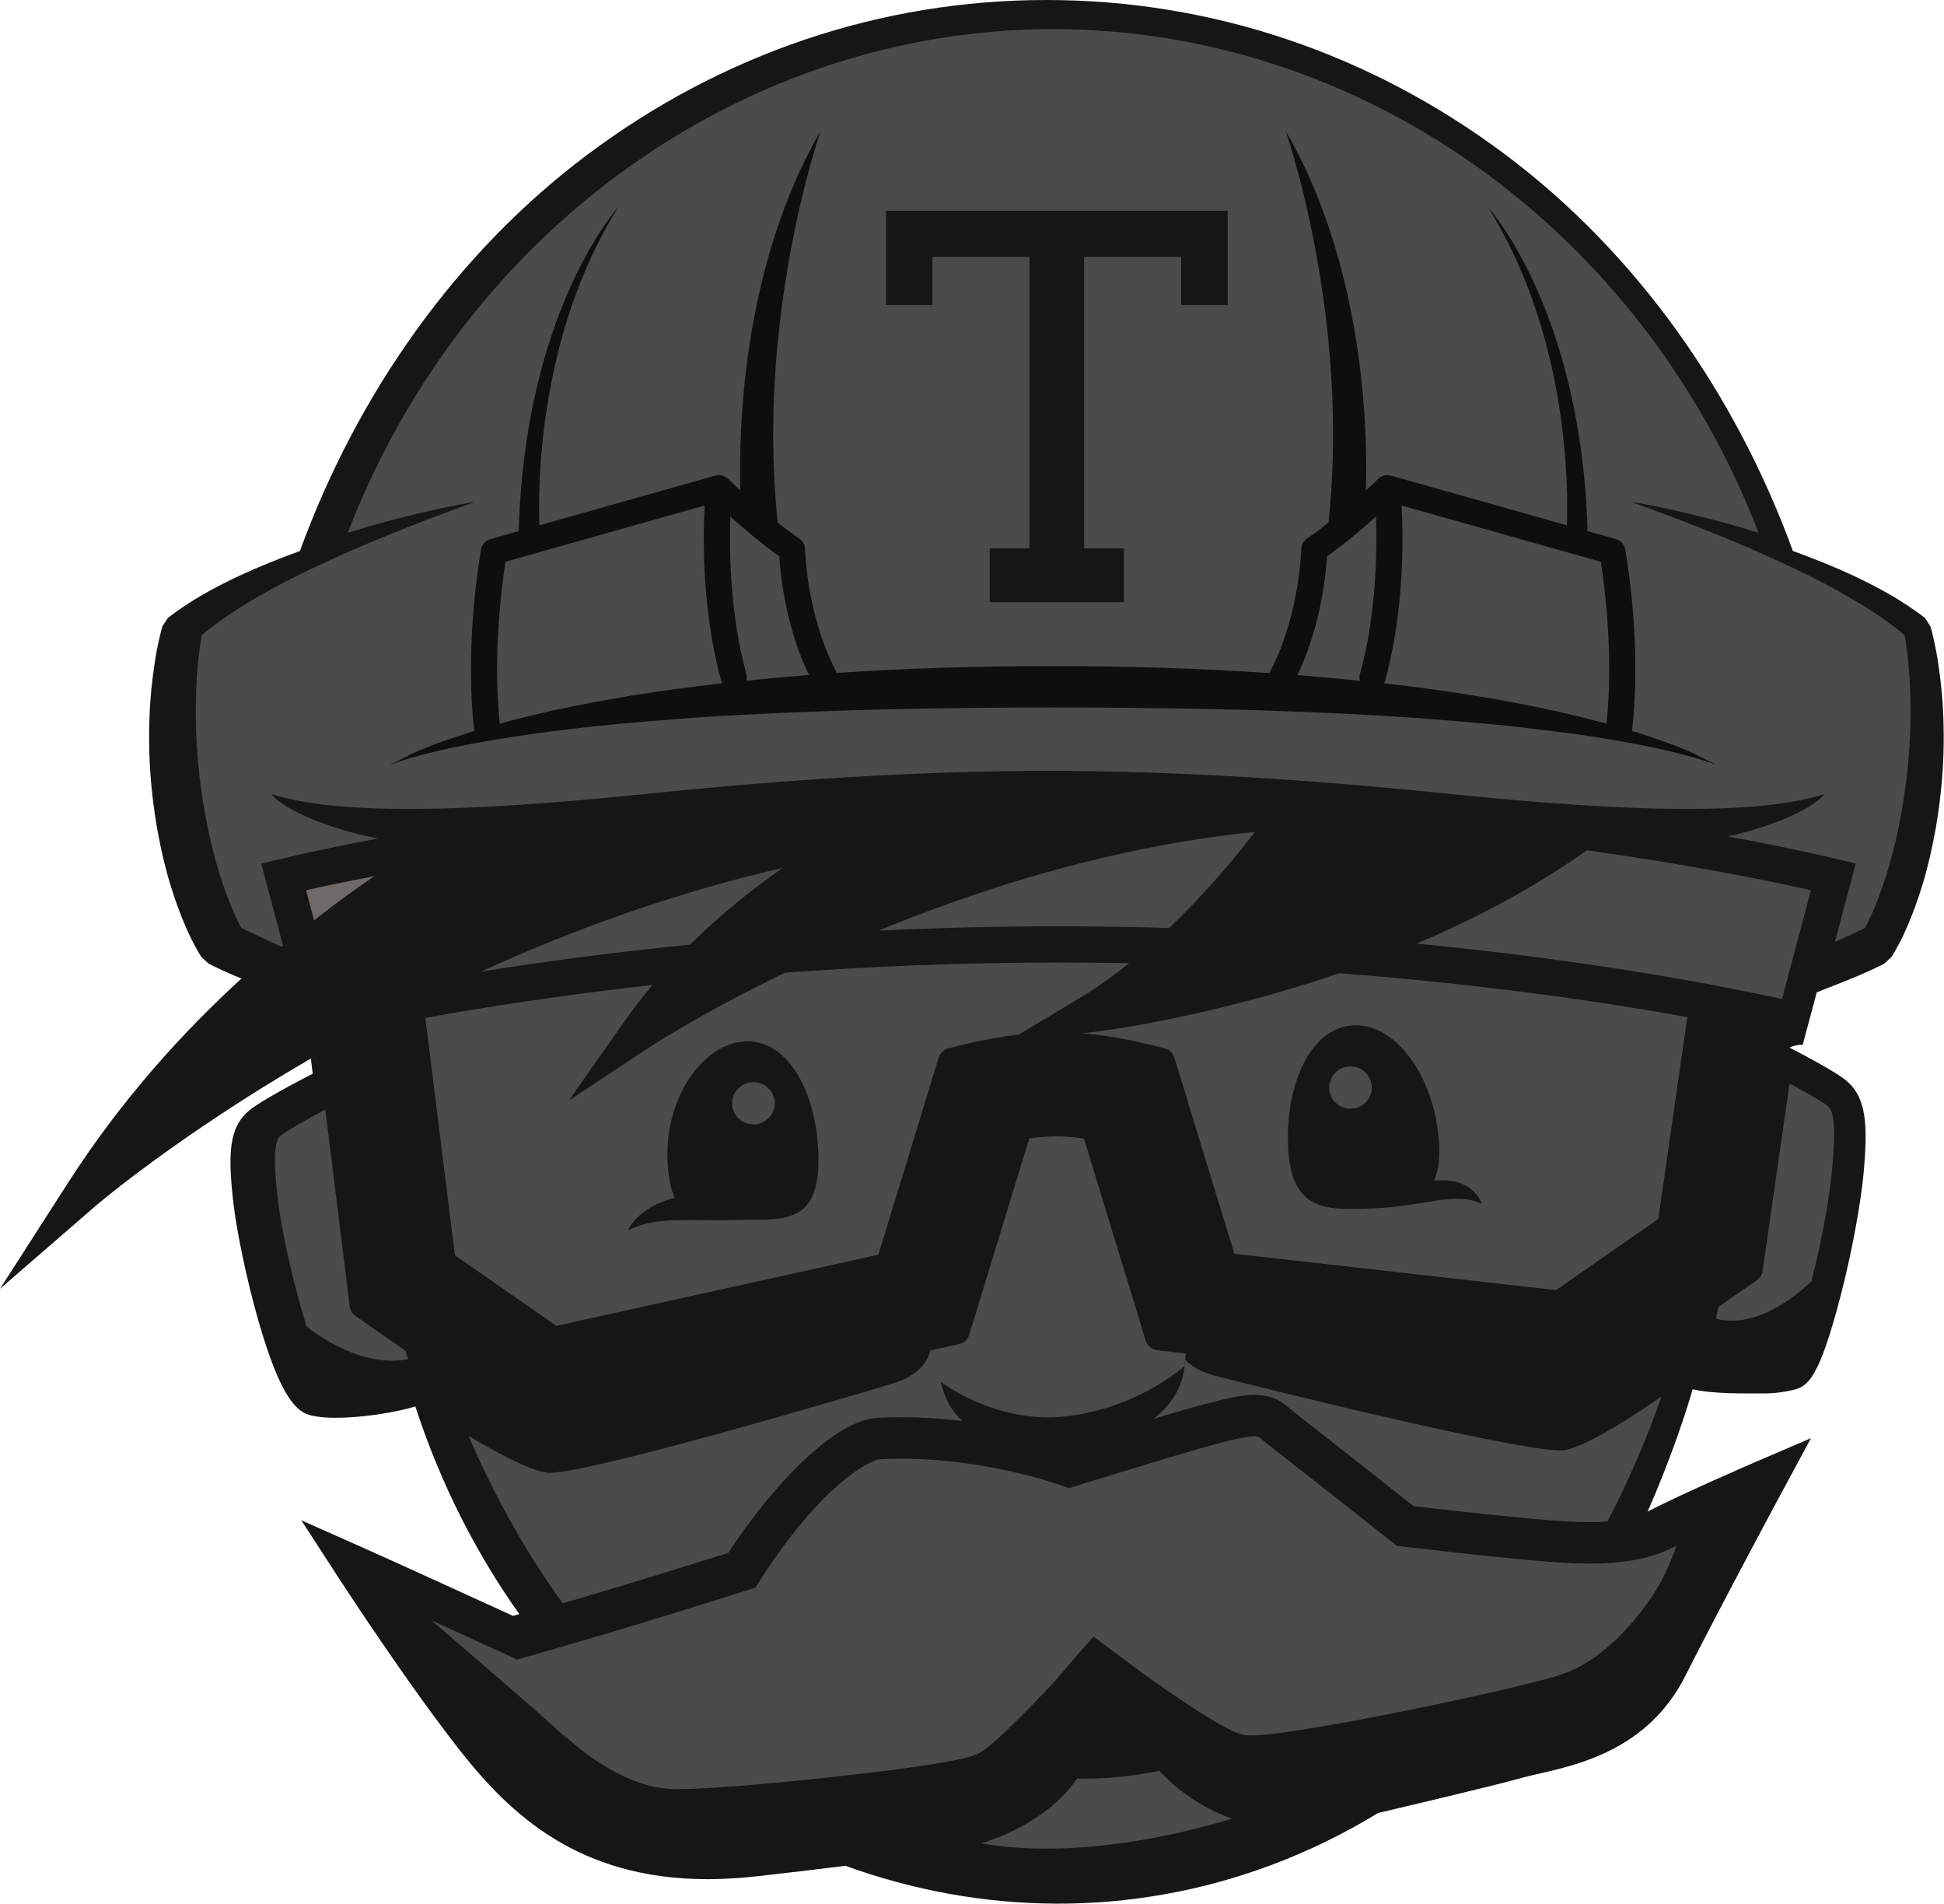<?xml version="1.0" encoding="UTF-8"?>
<svg width="143px" height="140px" viewBox="0 0 143 140" version="1.1" xmlns="http://www.w3.org/2000/svg" xmlns:xlink="http://www.w3.org/1999/xlink">
    <!-- Generator: Sketch 55.2 (78181) - https://sketchapp.com -->
    <title>travis-inactive</title>
    <desc>Created with Sketch.</desc>
    <g id="retro-design" stroke="none" stroke-width="1" fill="none" fill-rule="evenodd">
        <g id="about-page" transform="translate(-806, -1340)" fill-rule="nonzero">
            <g id="travis-inactive" transform="translate(806, 1340)">
                <path d="M142.628,49.173 C142.561,48.659 142.481,48.145 142.373,47.641 C142.273,47.121 142.169,46.637 142.003,46.073 L141.605,45.45 C139.965,44.178 138.195,43.217 136.398,42.367 C134.915,41.676 133.408,41.074 131.884,40.519 C127.635,28.879 120.332,18.558 110.729,11.367 C100.804,3.935 89.131,0 76.973,0 C64.815,0 53.141,3.935 43.216,11.368 C33.614,18.558 26.31,28.88 22.062,40.522 C20.541,41.075 19.032,41.679 17.551,42.367 C15.751,43.217 13.982,44.178 12.341,45.45 L11.942,46.073 C11.783,46.637 11.679,47.121 11.572,47.641 C11.468,48.145 11.391,48.659 11.318,49.173 C11.171,50.189 11.073,51.215 11.018,52.243 C10.914,54.3 10.973,56.361 11.201,58.407 C11.422,60.449 11.808,62.474 12.358,64.481 C12.646,65.477 12.974,66.463 13.363,67.441 C13.556,67.931 13.766,68.418 14,68.904 C14.115,69.145 14.241,69.381 14.37,69.629 C14.654,70.122 14.706,70.218 14.826,70.393 L15.365,70.883 C15.716,71.061 16.007,71.197 16.325,71.345 L17.253,71.756 C17.425,71.826 17.586,71.895 17.761,71.964 C13.547,75.811 8.97,80.808 5.006,86.984 L0,94.78 L7.028,88.691 C7.147,88.588 13.039,83.552 22.867,77.847 L23.005,78.962 C22.362,79.292 19.272,80.893 18.353,81.651 C16.831,82.9 16.758,84.836 17.165,88.45 C17.374,90.302 18.077,93.897 19.026,97.194 C20.661,102.866 21.858,103.869 22.91,104.104 C23.385,104.216 23.997,104.268 24.686,104.268 C26.568,104.268 28.979,103.906 30.553,103.437 C32.399,109.102 35.013,114.217 38.199,118.706 C38.046,118.746 37.894,118.795 37.74,118.839 C35.823,117.961 29.121,114.896 26.868,113.897 L22.161,111.805 L24.945,116.096 C25.148,116.406 29.954,123.804 33.877,128.79 C37.547,133.44 42.573,138.2 52.055,138.2 C53.197,138.2 54.391,138.127 55.622,137.993 C58.449,137.673 60.574,137.421 62.189,137.216 C72.144,140.827 83.12,141.049 93.536,137.153 C96.386,136.084 98.984,134.787 101.369,133.334 C105.385,132.382 109.778,131.348 111.948,130.747 C112.296,130.654 112.731,130.551 113.184,130.446 C116.208,129.76 121.261,128.602 123.956,123.281 C126.671,117.913 131.098,109.687 131.145,109.603 L133.215,105.766 L129.181,107.497 C128.965,107.594 123.854,109.791 121.198,111.165 C123.043,106.972 124.13,103.501 124.509,102.168 C125.996,102.521 128.201,102.476 129.822,102.476 C130.619,102.476 131.439,102.339 131.972,102.205 C133.025,101.941 133.839,101.25 135.37,95.397 C136.261,91.995 136.9,88.29 137.075,86.386 C137.414,82.68 137.304,80.694 135.772,79.44 C135.009,78.818 132.768,77.627 131.629,77.041 C132.266,76.772 132.579,76.851 132.603,76.857 L133.638,72.985 C134.002,72.832 134.387,72.677 134.825,72.511 C135.449,72.266 136.074,72.022 136.699,71.756 L137.622,71.345 C137.943,71.197 138.232,71.062 138.584,70.883 L139.123,70.393 C139.239,70.218 139.302,70.122 139.373,69.988 C139.714,69.381 139.835,69.145 139.949,68.904 C140.182,68.418 140.39,67.931 140.586,67.441 C140.975,66.463 141.302,65.477 141.59,64.481 C142.138,62.474 142.529,60.45 142.747,58.407 C142.979,56.361 143.032,54.3 142.928,52.243 C142.878,51.215 142.776,50.189 142.628,49.173 L142.628,49.173 Z" id="Path" fill="#161616"></path>
                <g id="Group" transform="translate(12.908, 1.986)">
                    <path d="M70.148,68.849 C68.959,69.807 67.706,70.7 66.401,71.482 L62.049,74.089 C59.319,74.42 56.95,75.089 56.815,75.13 C56.736,75.147 56.66,75.184 56.59,75.226 C56.378,75.348 56.217,75.551 56.14,75.792 L51.707,90.288 L28.016,95.518 L20.552,90.33 L18.381,72.874 C22.621,72.101 28.288,71.209 35.094,70.451 C34.366,71.316 33.658,72.225 32.985,73.181 L28.933,78.955 L34.835,75.051 C34.924,74.989 38.679,72.535 44.826,69.55 C50.953,69.094 57.716,68.8 64.95,68.8 C66.718,68.8 68.449,68.821 70.148,68.849 L70.148,68.849 L70.148,68.849 Z M33.271,88.515 C34.956,87.612 36.857,87.744 39.835,87.751 C40.152,87.757 40.482,87.753 40.824,87.744 C41.118,87.744 41.412,87.739 41.723,87.73 C44.792,87.699 47.341,87.987 47.295,83.209 C47.249,78.431 45.109,74.566 42.043,74.596 C38.977,74.623 36.01,78.54 36.193,83.316 C36.242,84.56 36.428,85.458 36.722,86.104 C34.05,86.771 33.311,88.412 33.271,88.515 L33.271,88.515 L33.271,88.515 Z" id="Shape" fill="#4B4B4B"></path>
                    <path d="M111.211,72.817 L109.077,87.66 L101.552,92.89 L77.892,90.221 L73.477,75.791 C73.377,75.469 73.126,75.223 72.802,75.13 C72.656,75.086 69.727,74.255 66.622,73.988 L67.19,73.951 C67.68,73.915 75.839,72.923 85.585,69.589 C96.374,70.411 105.188,71.725 111.211,72.817 L111.211,72.817 L111.211,72.817 Z M96.093,86.556 C96.063,86.44 95.413,84.52 92.565,84.857 C92.892,84.147 93.04,83.188 92.936,81.872 C92.56,77.102 89.762,73.312 86.699,73.419 C83.633,73.524 81.672,77.479 81.842,82.263 C82.011,87.038 84.581,87.005 87.647,86.896 C91.765,86.818 94.025,85.563 96.093,86.556 L96.093,86.556 L96.093,86.556 Z" id="Shape" fill="#4B4B4B"></path>
                    <path d="M87.998,77.969 C88.013,78.828 87.327,79.535 86.461,79.552 C85.597,79.568 84.88,78.882 84.869,78.026 C84.851,77.167 85.539,76.458 86.404,76.443 C87.271,76.424 87.986,77.11 87.998,77.969" id="Path" fill="#4B4B4B"></path>
                    <path d="M44.082,79.113 C44.104,79.968 43.422,80.684 42.56,80.706 C41.691,80.731 40.97,80.055 40.946,79.192 C40.925,78.336 41.605,77.617 42.474,77.599 C43.335,77.575 44.058,78.251 44.082,79.113" id="Path" fill="#4B4B4B"></path>
                    <path d="M121.538,79.347 C121.168,79.043 119.933,78.342 118.729,77.696 L116.746,91.493 C116.706,91.756 116.555,92.002 116.33,92.16 L113.493,94.129 C113.425,94.463 113.373,94.741 113.322,95.001 C116.11,95.682 118.818,93.687 120.338,92.247 C121.041,89.529 121.654,86.302 121.865,83.992 C122.189,80.412 121.902,79.644 121.538,79.347" id="Path" fill="#4B4B4B"></path>
                    <path d="M77.719,131.763 C75.878,131.113 74.191,130.053 72.722,128.611 C72.6,128.488 72.483,128.368 72.36,128.247 C71.223,128.478 70.062,128.644 68.879,128.744 C68.381,128.766 67.905,128.808 67.385,128.808 L66.615,128.815 L66.319,128.808 C64.559,131.402 61.601,132.828 59.283,133.587 C66.169,134.759 73.745,132.965 77.719,131.763" id="Path" fill="#4B4B4B"></path>
                    <path d="M17.107,97.973 C17.045,97.765 16.98,97.559 16.92,97.35 L13.235,94.789 C13.003,94.626 12.856,94.38 12.819,94.101 L11.022,79.613 C9.692,80.318 8.155,81.188 7.745,81.528 C7.39,81.819 7.118,82.562 7.503,86.014 C7.795,88.609 8.713,92.596 9.651,95.584 C11.518,97.001 14.267,98.495 17.107,97.973" id="Path" fill="#4B4B4B"></path>
                    <path d="M72.21,97.312 C71.818,97.268 71.488,96.995 71.372,96.616 L66.824,81.737 C66.061,81.638 65.384,81.583 64.812,81.583 C64.238,81.583 63.565,81.638 62.803,81.737 L58.382,96.188 C58.277,96.525 57.997,96.785 57.647,96.861 L55.533,97.329 C55.354,98.07 54.745,99.157 52.785,99.754 C49.621,100.712 29.595,106.637 27.311,106.315 C25.978,106.129 23.441,104.74 21.564,103.616 C20.813,101.861 20.398,100.668 20.303,100.384 L20.303,100.379 L20.297,100.384 C20.562,101.155 23.176,108.622 28.485,115.926 C34.178,114.261 39.094,112.709 40.666,112.215 C43.868,107.314 48.43,102.45 51.669,102.284 C52.231,102.257 52.81,102.24 53.383,102.24 C54.97,102.24 56.486,102.352 57.892,102.517 C56.697,101.441 56.452,100.182 56.279,99.623 C56.279,99.623 60.417,102.835 65.679,102.159 C70.95,101.49 74.22,98.477 74.22,98.477 L74.324,97.55 L72.21,97.312" id="Path" fill="#4B4B4B"></path>
                    <path d="M76.487,99.195 C75.396,98.915 74.708,98.467 74.273,98.001 L74.219,98.477 C74.219,98.477 74.201,100.672 71.908,102.374 C76.323,101.047 78.148,100.598 79.397,100.598 C80.773,100.598 81.454,101.167 82.051,101.668 C82.164,101.762 82.277,101.86 82.412,101.964 C85.807,104.617 89.888,107.836 91.079,108.783 C92.461,108.941 96.847,109.439 99.607,109.689 C101.196,109.836 102.636,109.955 104.045,109.955 C104.497,109.955 104.925,109.939 105.329,109.912 C106.784,107.145 108.124,104.084 109.317,100.71 C107.685,101.846 103.966,104.334 102.223,104.654 C99.956,105.076 79.684,100.018 76.487,99.195" id="Path" fill="#4B4B4B"></path>
                    <path d="M127.5,47.161 C127.462,46.684 127.409,46.208 127.351,45.738 C127.311,45.401 127.258,45.051 127.199,44.728 C125.919,43.659 124.463,42.707 122.948,41.845 C121.308,40.889 119.59,40.039 117.836,39.248 C116.098,38.432 114.308,37.694 112.512,36.975 C111.614,36.611 110.708,36.262 109.799,35.928 C108.893,35.577 107.98,35.249 107.062,34.918 C108.985,35.235 110.892,35.671 112.784,36.154 C114.015,36.466 115.239,36.82 116.454,37.2 C107.803,14.765 87.133,0.157 64.56,0.157 C41.986,0.157 21.316,14.766 12.672,37.2 C13.886,36.82 15.112,36.466 16.337,36.154 C18.228,35.671 20.136,35.235 22.062,34.918 C21.139,35.249 20.227,35.577 19.317,35.928 C18.412,36.262 17.507,36.611 16.609,36.975 C14.812,37.694 13.025,38.432 11.281,39.248 C9.533,40.039 7.816,40.889 6.173,41.845 C4.658,42.707 3.205,43.659 1.922,44.728 C1.87,45.052 1.814,45.401 1.772,45.738 C1.715,46.208 1.662,46.684 1.62,47.161 C1.536,48.117 1.504,49.075 1.497,50.038 C1.476,51.961 1.607,53.884 1.851,55.784 C2.118,57.693 2.47,59.588 2.99,61.422 C3.245,62.337 3.539,63.242 3.876,64.118 C4.047,64.555 4.23,64.989 4.423,65.406 C4.517,65.614 4.616,65.821 4.717,66.018 L4.842,66.252 C4.983,66.322 5.133,66.397 5.272,66.464 L6.131,66.871 C6.611,67.09 7.276,67.402 7.824,67.645 C7.855,67.618 7.886,67.59 7.911,67.563 L6.315,61.531 C6.654,61.44 9.683,60.663 14.904,59.674 C14.485,59.596 14.06,59.508 13.642,59.408 C12.453,59.112 11.28,58.755 10.142,58.299 C9.579,58.062 9.024,57.805 8.495,57.508 C7.966,57.205 7.446,56.865 7.042,56.409 C12.777,58.269 24.63,57.429 35.168,56.346 C44.802,55.36 54.466,54.723 64.175,54.701 C73.882,54.723 83.549,55.36 93.179,56.346 C103.721,57.429 115.574,58.269 121.308,56.409 C120.908,56.865 120.385,57.205 119.861,57.508 C119.327,57.805 118.771,58.063 118.208,58.299 C117.071,58.755 115.902,59.112 114.711,59.408 C114.535,59.449 114.357,59.486 114.18,59.525 C119.908,60.579 123.24,61.437 123.593,61.531 L122.069,67.277 C122.379,67.144 122.69,67.011 122.989,66.87 L123.85,66.464 C123.991,66.396 124.138,66.321 124.285,66.251 L124.4,66.018 C124.504,65.82 124.606,65.614 124.699,65.405 C124.892,64.988 125.076,64.555 125.244,64.118 C125.579,63.241 125.874,62.337 126.131,61.421 C126.653,59.588 127.005,57.692 127.267,55.784 C127.516,53.883 127.648,51.96 127.629,50.037 C127.621,49.075 127.588,48.116 127.5,47.161" id="Path" fill="#4B4B4B"></path>
                    <path d="M79.407,59.197 C79.178,59.492 78.927,59.813 78.658,60.15 C77.276,61.883 75.362,64.094 73.095,66.263 C70.454,66.181 67.743,66.136 64.952,66.136 C60.339,66.136 55.917,66.257 51.717,66.457 C57.653,64.015 64.781,61.627 72.502,60.195 C74.756,59.77 77.062,59.431 79.407,59.197" id="Path" fill="#4B4B4B"></path>
                    <path d="M44.681,61.834 C42.56,63.312 40.17,65.195 37.85,67.483 C31.911,68.075 26.727,68.787 22.455,69.473 C29.025,66.476 36.526,63.715 44.681,61.834" id="Path" fill="#4B4B4B"></path>
                    <path d="M117.257,74.007 L114.838,90.784 L103.263,98.835 L73.077,95.427 L68.535,80.572 C68.427,80.212 68.12,79.947 67.744,79.884 C66.626,79.704 65.638,79.617 64.812,79.617 C63.984,79.617 62.996,79.704 61.872,79.884 C61.501,79.948 61.195,80.212 61.082,80.572 L56.652,95.066 L26.636,101.696 L14.74,93.424 L12.392,74.595 C12.906,74.311 13.426,74.025 13.947,73.74 C14.685,73.582 15.513,73.415 16.43,73.243 L18.639,91.01 C18.67,91.286 18.826,91.532 19.056,91.691 L27.242,97.384 C27.406,97.496 27.608,97.56 27.806,97.56 C27.879,97.56 27.95,97.55 28.027,97.536 L52.705,92.085 C52.791,92.065 52.872,92.035 52.952,91.996 C53.178,91.874 53.361,91.667 53.435,91.41 L57.882,76.885 C59.074,76.583 62.129,75.872 64.811,75.872 C67.489,75.872 70.543,76.583 71.738,76.885 L76.182,91.41 C76.296,91.785 76.629,92.059 77.019,92.104 L101.702,94.888 C101.939,94.915 102.183,94.85 102.379,94.714 L110.568,89.031 C110.788,88.873 110.94,88.628 110.978,88.361 L113.164,73.178 C114.805,73.49 116.177,73.776 117.257,74.007" id="Path" fill="#161616"></path>
                    <path d="M120.304,63.484 L118.179,71.486 C113.833,70.533 104.29,68.667 91.3,67.41 C95.542,65.614 99.864,63.364 103.814,60.544 C111.543,61.628 117.219,62.792 120.304,63.484" id="Path" fill="#4B4B4B"></path>
                    <path d="M9.607,63.484 L10.197,65.699 C11.851,64.392 13.364,63.309 14.641,62.445 C12.56,62.841 10.863,63.202 9.607,63.484" id="Path" fill="#6E6A67"></path>
                    <path d="M92.951,59.022 C89.698,58.839 86.446,58.684 83.191,58.551 C83.004,58.827 82.62,59.382 82.07,60.129 C80.326,62.471 76.888,66.741 72.481,70.404 C75.797,69.361 88.95,64.981 95.612,59.185 C94.725,59.128 93.838,59.073 92.951,59.022" id="Path" fill="#161616"></path>
                    <path d="M69.113,58.169 C69.118,58.168 69.124,58.167 69.127,58.166 C67.477,58.144 65.826,58.127 64.178,58.121 L64.175,58.121 C61.748,58.127 59.327,58.158 56.9,58.2 L52.426,60.305 C52.419,60.305 52.392,60.321 52.36,60.342 C51.686,60.667 45.813,63.609 40.282,68.858 C40.766,68.605 41.279,68.343 41.807,68.077 C44.832,66.06 52.899,61.282 65.443,58.133 C66.667,58.141 67.891,58.148 69.113,58.169" id="Path" fill="#161616"></path>
                    <path d="M41.616,58.706 C39.545,58.801 37.472,58.906 35.402,59.022 C33.002,59.155 30.609,59.316 28.218,59.495 C27.026,59.586 25.831,59.687 24.649,59.81 C24.306,59.843 23.97,59.88 23.634,59.923 C20.509,61.777 8.552,69.228 0.337,78.98 C0.478,78.811 0.624,78.644 0.769,78.477 C15.979,65.596 32.654,60.582 41.616,58.706" id="Path" fill="#161616"></path>
                    <path d="M110.426,111.676 C110.336,111.723 110.239,111.772 110.152,111.817 C108.627,112.612 106.628,113.002 104.045,113.002 C102.508,113.002 101,112.874 99.329,112.724 C95.992,112.421 90.343,111.761 90.285,111.751 L89.853,111.706 L89.511,111.432 C89.459,111.398 84.513,107.482 80.514,104.361 C80.351,104.23 80.204,104.105 80.07,104 C79.648,103.642 79.648,103.642 79.397,103.642 C78.113,103.642 74.384,104.791 66.217,107.303 L65.716,107.462 L65.22,107.275 C65.165,107.261 59.807,105.289 53.385,105.289 C52.858,105.289 52.334,105.302 51.824,105.327 C51.182,105.359 47.572,107.062 42.953,114.309 L42.658,114.778 L42.126,114.946 C42.049,114.971 34.103,117.516 25.675,119.909 L25.131,120.062 L24.612,119.823 C24.557,119.805 21.266,118.286 18.129,116.858 C18.36,116.965 18.593,117.069 18.824,117.176 C21.921,119.829 27.85,124.931 28.509,125.638 C28.6,125.74 28.727,125.864 28.878,126.005 C28.725,125.833 28.577,125.656 28.432,125.478 C28.43,125.477 28.428,125.474 28.426,125.473 L28.427,125.473 L28.426,125.473 C29.792,126.759 31.317,127.869 32.983,128.651 C33.814,129.039 34.685,129.339 35.571,129.485 C36.018,129.558 36.452,129.594 36.904,129.594 C37.362,129.594 37.831,129.58 38.298,129.558 C40.151,129.463 42.02,129.323 43.886,129.143 C45.748,128.976 47.612,128.791 49.473,128.567 C51.332,128.369 53.191,128.136 55.033,127.853 C55.956,127.719 56.873,127.568 57.769,127.371 C58.209,127.268 58.668,127.154 59.017,126.998 C59.335,126.847 59.72,126.544 60.059,126.254 C60.752,125.662 61.422,125.005 62.085,124.35 C62.749,123.695 63.396,123.021 64.045,122.338 C65.136,121.204 66.071,119.999 67.128,118.831 C67.263,118.686 67.401,118.531 67.541,118.382 C67.541,118.384 67.541,118.384 67.544,118.384 L67.556,118.398 C67.776,118.555 67.996,118.714 68.212,118.882 C69.483,119.823 70.796,120.842 72.062,121.721 C73.695,122.86 75.347,124.001 77.058,124.951 C77.484,125.187 77.925,125.407 78.347,125.546 C78.401,125.565 78.447,125.575 78.49,125.581 C78.52,125.599 78.633,125.617 78.646,125.617 C78.729,125.629 78.841,125.635 78.948,125.642 C79.178,125.645 79.417,125.635 79.655,125.624 C80.62,125.558 81.598,125.418 82.577,125.266 C84.532,124.964 86.493,124.614 88.442,124.227 C90.394,123.856 92.345,123.458 94.284,123.03 C96.232,122.621 98.172,122.169 100.097,121.688 C101.054,121.432 102.012,121.196 102.866,120.789 C103.738,120.386 104.548,119.833 105.293,119.198 C106.797,117.927 108.063,116.35 109.113,114.632 C109.112,114.635 109.112,114.636 109.111,114.638 C109.755,113.449 110.178,112.386 110.426,111.676" id="Path" fill="#4B4B4B"></path>
                    <polyline id="Path" fill="#161616" points="73.966 20.442 77.405 20.442 77.405 13.507 52.259 13.507 52.259 20.442 55.698 20.442 55.698 16.92 62.809 16.92 62.809 38.337 59.881 38.337 59.881 42.312 69.781 42.312 69.781 38.337 66.853 38.337 66.853 16.92 73.966 16.92 73.966 20.442"></polyline>
                    <path d="M105.351,50.351 C105.318,50.772 105.286,51.071 105.267,51.232 C104.058,50.906 102.836,50.608 101.606,50.322 C97.556,49.439 93.457,48.784 89.338,48.317 C89.196,48.299 89.051,48.289 88.906,48.271 C88.934,48.211 88.959,48.15 88.977,48.09 C89.1,47.644 89.208,47.196 89.31,46.749 C90.372,42.085 90.316,37.44 90.196,35.192 L104.845,39.327 C105.643,44.494 105.489,48.548 105.351,50.351 L105.351,50.351 L105.351,50.351 Z M87.13,47.582 C87.081,47.749 87.088,47.922 87.13,48.083 C85.596,47.922 84.061,47.786 82.528,47.662 C84.248,44.08 84.624,40.267 84.708,38.923 C86.03,37.992 87.344,36.872 88.31,36.001 C88.398,38.568 88.335,43.225 87.13,47.582 L87.13,47.582 L87.13,47.582 Z M41.995,48.074 C42.036,47.92 42.039,47.749 41.995,47.582 C40.793,43.231 40.728,38.574 40.811,36.001 C41.78,36.872 43.092,37.992 44.418,38.923 C44.498,40.267 44.874,44.071 46.594,47.653 C45.06,47.773 43.526,47.913 41.995,48.074 L41.995,48.074 L41.995,48.074 Z M39.782,48.314 C37.728,48.562 35.67,48.82 33.623,49.157 C31.582,49.504 29.539,49.872 27.516,50.319 C26.287,50.602 25.071,50.902 23.853,51.229 C23.842,51.133 23.827,50.986 23.81,50.797 C23.669,49.298 23.401,44.98 24.279,39.325 L38.924,35.19 C38.813,37.354 38.753,41.739 39.695,46.223 C39.825,46.845 39.974,47.468 40.146,48.088 C40.164,48.149 40.189,48.21 40.216,48.265 C40.069,48.283 39.928,48.295 39.782,48.314 L39.782,48.314 L39.782,48.314 Z M113.202,54.185 C113.077,54.125 112.954,54.065 112.836,54.007 C112.655,53.921 112.454,53.822 112.224,53.711 C112.21,53.704 112.201,53.699 112.201,53.699 C112.071,53.636 111.942,53.563 111.816,53.483 C110.461,52.861 109.04,52.379 107.622,51.917 C107.454,51.863 107.289,51.814 107.121,51.765 C107.133,51.724 107.145,51.68 107.152,51.638 C107.173,51.479 107.537,48.804 107.318,44.59 C107.224,42.79 107.024,40.709 106.644,38.422 C106.583,38.057 106.315,37.761 105.96,37.66 L103.872,37.074 C103.423,21.036 96.771,13.499 96.563,13.266 C102.505,22.76 102.454,34.019 102.35,36.643 L89.405,32.991 C89.396,32.991 89.387,32.991 89.375,32.985 C89.322,32.972 89.264,32.966 89.209,32.961 C89.196,32.961 89.182,32.958 89.161,32.958 C89.094,32.955 89.02,32.961 88.95,32.976 C88.94,32.976 88.929,32.986 88.915,32.986 C88.858,32.997 88.805,33.016 88.748,33.043 C88.727,33.052 88.709,33.065 88.69,33.07 C88.647,33.1 88.604,33.124 88.561,33.155 C88.552,33.162 88.54,33.167 88.531,33.176 C88.518,33.185 88.513,33.194 88.506,33.2 C88.493,33.213 88.479,33.222 88.469,33.231 C88.456,33.244 88.108,33.582 87.566,34.09 C87.605,32.888 87.614,31.049 87.476,28.803 C87.463,28.589 87.449,28.373 87.434,28.154 C87.028,22.512 85.684,14.586 81.669,7.648 C81.703,7.747 82.1,8.899 82.614,10.838 C83.906,15.716 85.941,25.589 84.832,36.303 C84.826,36.352 84.822,36.401 84.818,36.45 C84.801,36.464 84.782,36.477 84.765,36.49 C84.259,36.889 83.742,37.278 83.231,37.621 C82.975,37.798 82.815,38.085 82.809,38.395 C82.809,38.443 82.695,43.233 80.566,47.311 C80.527,47.378 80.508,47.446 80.486,47.515 C75.186,47.155 69.871,47 64.561,46.997 C59.255,47 53.936,47.145 48.633,47.503 C48.612,47.439 48.59,47.372 48.559,47.311 C46.426,43.233 46.316,38.443 46.313,38.395 C46.308,38.085 46.151,37.797 45.895,37.621 C45.366,37.266 44.821,36.863 44.301,36.45 C43.224,26.258 45.002,16.813 46.295,11.674 C46.909,9.234 47.416,7.76 47.456,7.647 C41.63,17.711 41.428,29.854 41.557,34.089 C41.006,33.582 40.665,33.244 40.655,33.23 C40.646,33.221 40.628,33.212 40.615,33.2 C40.609,33.193 40.603,33.184 40.594,33.175 C40.585,33.166 40.573,33.161 40.56,33.154 C40.518,33.124 40.474,33.099 40.431,33.076 C40.41,33.064 40.395,33.051 40.37,33.042 C40.315,33.015 40.267,32.997 40.212,32.991 C40.196,32.985 40.185,32.975 40.175,32.975 C40.101,32.961 40.028,32.954 39.96,32.958 C39.942,32.958 39.923,32.96 39.905,32.96 C39.853,32.966 39.801,32.972 39.746,32.985 C39.734,32.99 39.728,32.99 39.716,32.99 L26.774,36.643 C26.67,34.018 26.615,22.759 32.557,13.265 C32.351,13.5 25.7,21.037 25.247,37.075 L23.169,37.661 C22.806,37.762 22.539,38.058 22.479,38.424 C22.1,40.708 21.9,42.786 21.805,44.584 C21.586,48.803 21.95,51.48 21.974,51.639 C21.984,51.682 21.996,51.722 22.002,51.764 C21.836,51.815 21.666,51.864 21.501,51.916 C20.08,52.377 18.654,52.861 17.298,53.486 C17.173,53.565 17.045,53.638 16.915,53.7 C16.915,53.7 16.906,53.704 16.894,53.712 C16.663,53.823 16.462,53.921 16.281,54.008 C16.178,54.059 16.069,54.111 15.963,54.163 C15.895,54.201 15.826,54.235 15.76,54.274 C16.72,53.9 17.714,53.627 18.706,53.385 C19.703,53.138 20.706,52.92 21.707,52.732 C23.722,52.36 25.742,52.037 27.775,51.791 C29.802,51.527 31.837,51.309 33.876,51.139 C35.916,50.967 37.951,50.796 39.995,50.679 C48.168,50.199 56.363,50.048 64.561,50.045 C72.761,50.051 80.955,50.177 89.127,50.676 C91.171,50.794 93.207,50.963 95.249,51.134 C97.291,51.307 99.32,51.528 101.346,51.792 C103.379,52.034 105.403,52.356 107.415,52.73 C108.419,52.922 109.42,53.133 110.412,53.385 C111.412,53.627 112.4,53.901 113.362,54.275 C113.309,54.242 113.254,54.215 113.202,54.185 L113.202,54.185 L113.202,54.185 Z" id="Shape" fill="#0E0F0D"></path>
                    <path d="M66.853,16.92 L66.853,38.337 L69.781,38.337 L69.781,42.312 L59.881,42.312 L59.881,38.337 L62.809,38.337 L62.809,16.92 L55.698,16.92 L55.698,20.442 L52.259,20.442 L52.259,13.507 L77.405,13.507 L77.405,20.442 L73.967,20.442 L73.967,16.919 L66.853,16.919 L66.853,16.92 L66.853,16.92 Z M79.994,23.006 L79.994,10.939 L49.676,10.939 L49.676,23.006 L58.286,23.006 L58.286,19.483 L60.22,19.483 L60.22,35.768 L57.299,35.768 L57.299,44.873 L72.367,44.873 L72.367,35.768 L69.437,35.768 L69.437,19.483 L71.378,19.483 L71.378,23.006 L79.994,23.006 L79.994,23.006 Z" id="Shape" fill="#4B4B4B"></path>
                </g>
            </g>
        </g>
    </g>
</svg>